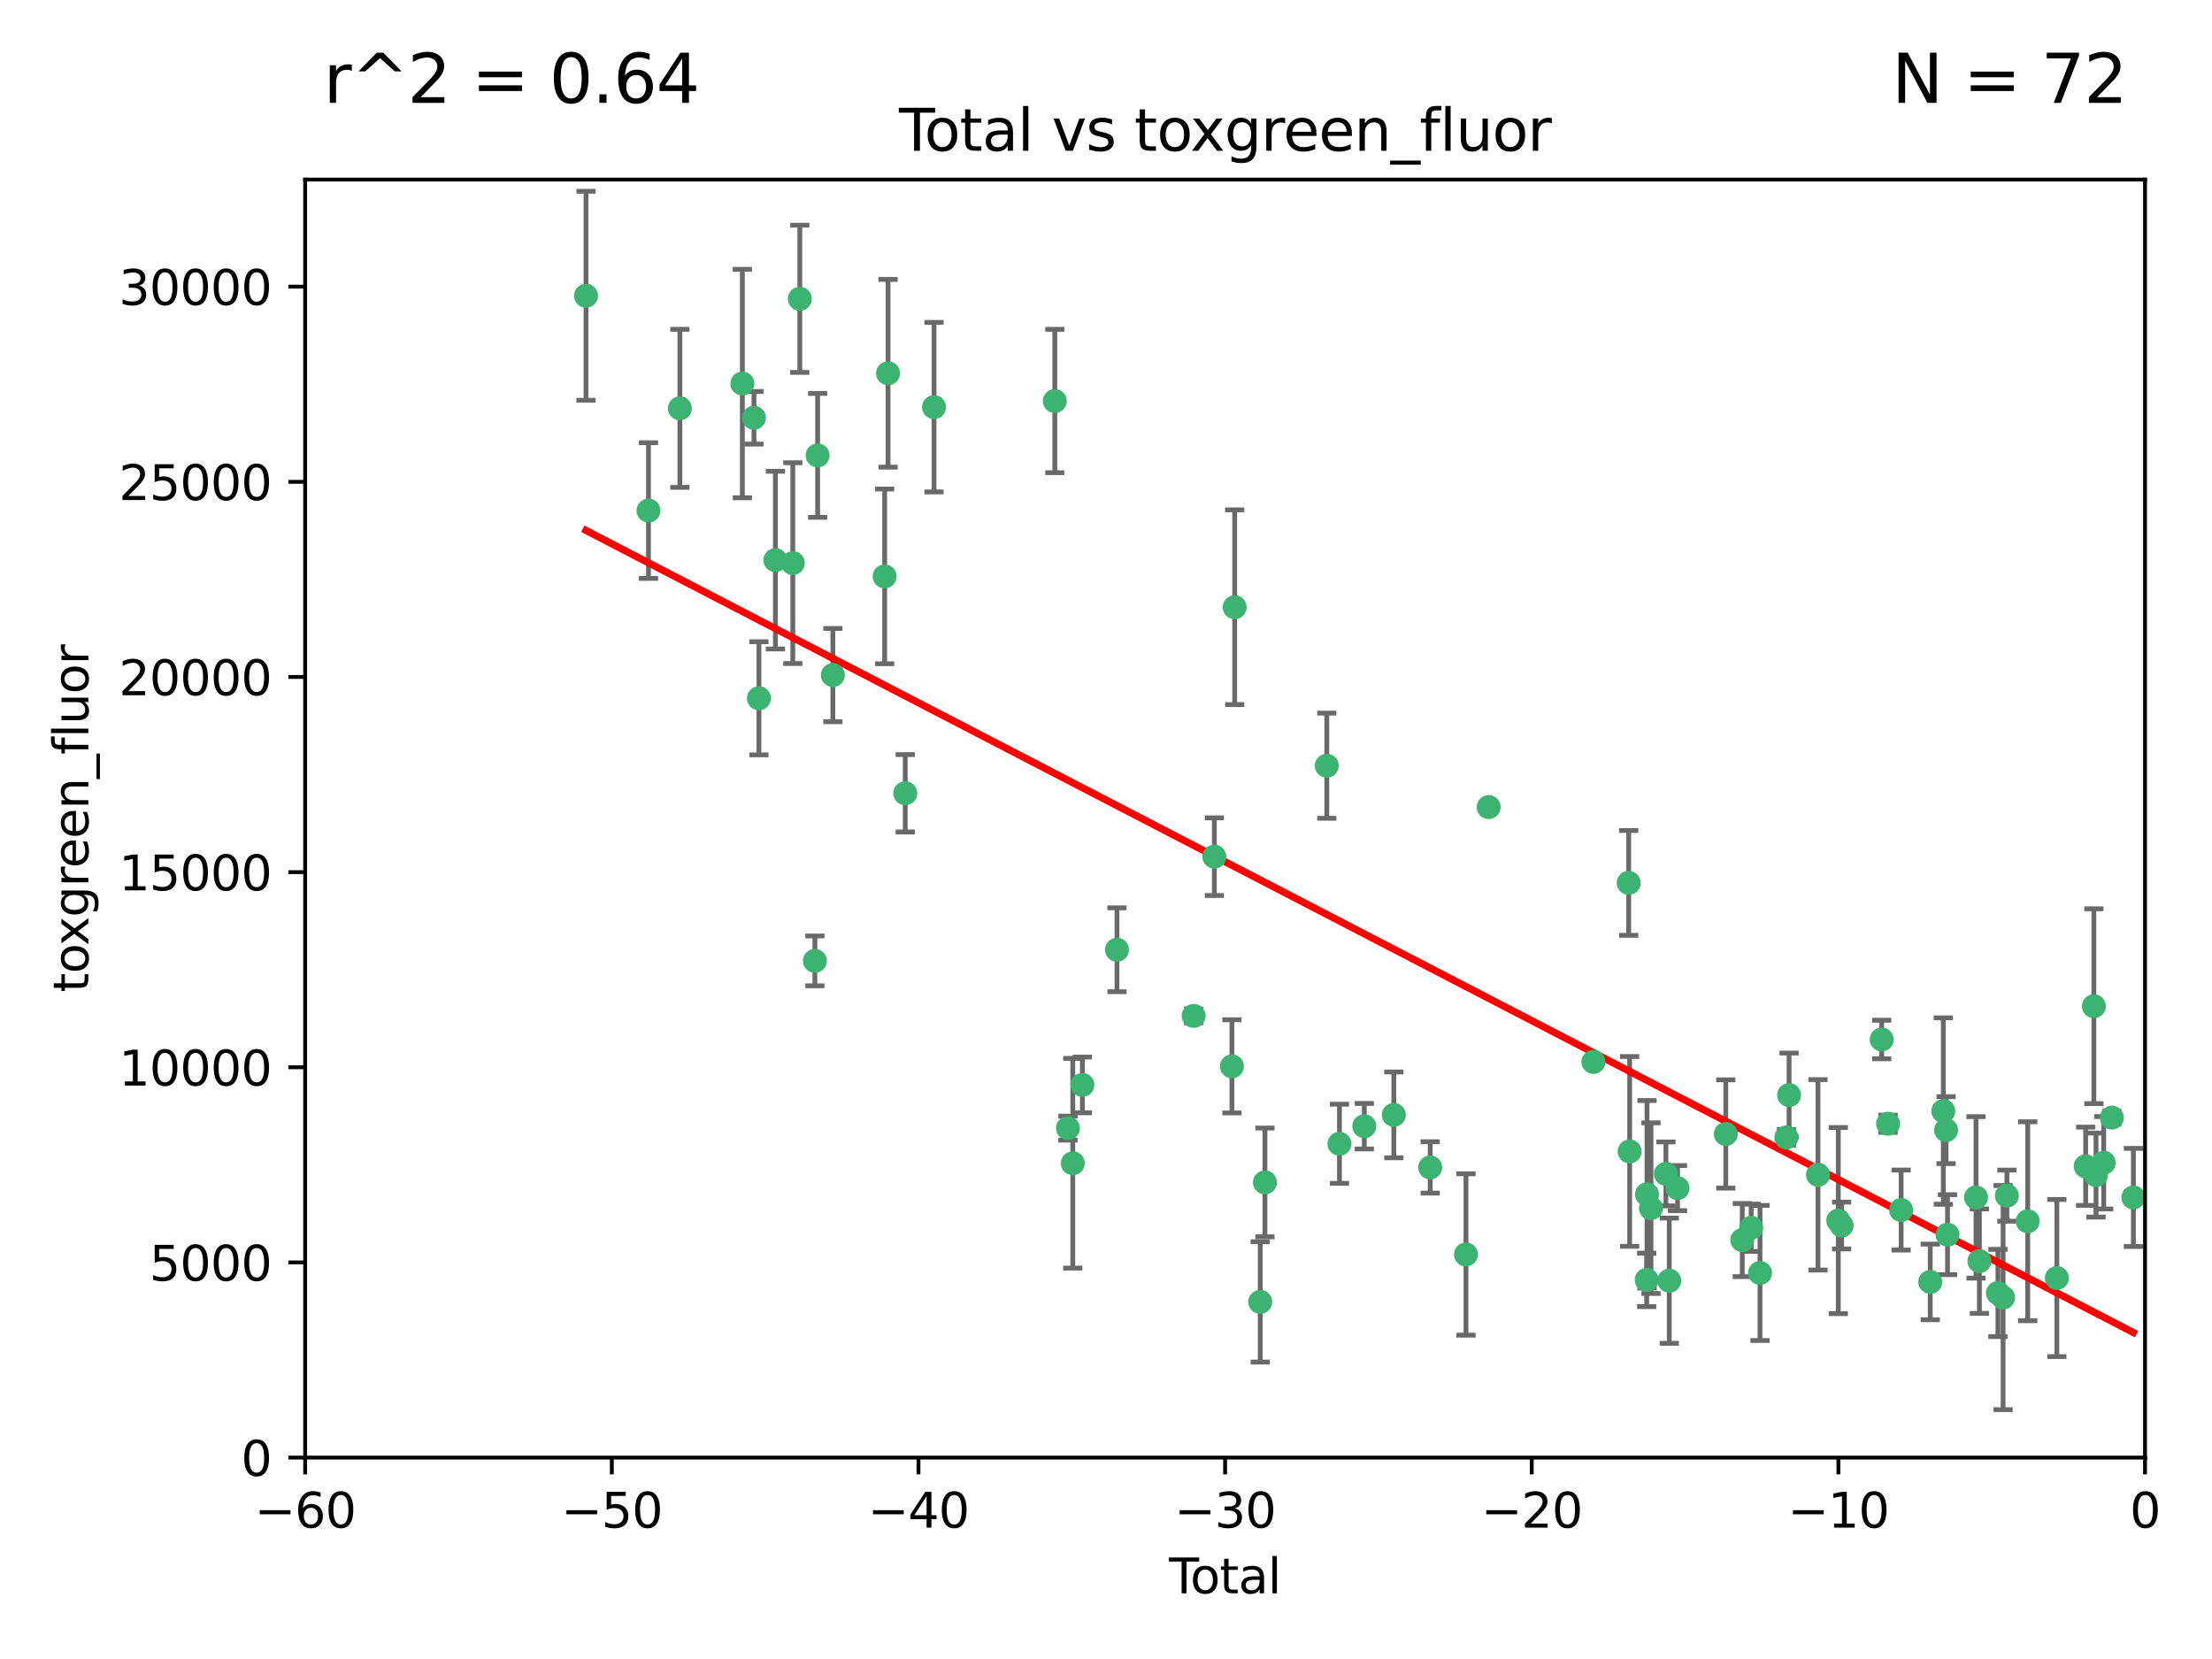 <?xml version="1.0" encoding="utf-8" standalone="no"?>
<!DOCTYPE svg PUBLIC "-//W3C//DTD SVG 1.1//EN"
  "http://www.w3.org/Graphics/SVG/1.1/DTD/svg11.dtd">
<svg xmlns:xlink="http://www.w3.org/1999/xlink" width="460.8pt" height="345.6pt" viewBox="0 0 460.8 345.6" xmlns="http://www.w3.org/2000/svg" version="1.1">
 <defs>
  <style type="text/css">*{stroke-linejoin: round; stroke-linecap: butt}</style>
 </defs>
 <g id="figure_1">
  <g id="patch_1">
   <path d="M 0 345.6 
L 460.8 345.6 
L 460.8 0 
L 0 0 
z
" style="fill: #ffffff"/>
  </g>
  <g id="axes_1">
   <g id="patch_2">
    <path d="M 63.571 303.64 
L 446.85 303.64 
L 446.85 37.411 
L 63.571 37.411 
z
" style="fill: #ffffff"/>
   </g>
   <g id="PathCollection_1">
    <defs>
     <path id="m5e71e92c8b" d="M 0 1.118 
C 0.297 1.118 0.581 1 0.791 0.791 
C 1 0.581 1.118 0.297 1.118 0 
C 1.118 -0.297 1 -0.581 0.791 -0.791 
C 0.581 -1 0.297 -1.118 0 -1.118 
C -0.297 -1.118 -0.581 -1 -0.791 -0.791 
C -1 -0.581 -1.118 -0.297 -1.118 0 
C -1.118 0.297 -1 0.581 -0.791 0.791 
C -0.581 1 -0.297 1.118 0 1.118 
z
" style="stroke: #3cb371"/>
    </defs>
    <g clip-path="url(#pe618c97a7b)">
     <use xlink:href="#m5e71e92c8b" x="122.075" y="61.614" style="fill: #3cb371; stroke: #3cb371"/>
     <use xlink:href="#m5e71e92c8b" x="135.093" y="106.358" style="fill: #3cb371; stroke: #3cb371"/>
     <use xlink:href="#m5e71e92c8b" x="141.633" y="85.062" style="fill: #3cb371; stroke: #3cb371"/>
     <use xlink:href="#m5e71e92c8b" x="154.646" y="79.9" style="fill: #3cb371; stroke: #3cb371"/>
     <use xlink:href="#m5e71e92c8b" x="157.063" y="87.031" style="fill: #3cb371; stroke: #3cb371"/>
     <use xlink:href="#m5e71e92c8b" x="158.1" y="145.468" style="fill: #3cb371; stroke: #3cb371"/>
     <use xlink:href="#m5e71e92c8b" x="161.532" y="116.682" style="fill: #3cb371; stroke: #3cb371"/>
     <use xlink:href="#m5e71e92c8b" x="165.156" y="117.306" style="fill: #3cb371; stroke: #3cb371"/>
     <use xlink:href="#m5e71e92c8b" x="166.614" y="62.244" style="fill: #3cb371; stroke: #3cb371"/>
     <use xlink:href="#m5e71e92c8b" x="169.757" y="200.168" style="fill: #3cb371; stroke: #3cb371"/>
     <use xlink:href="#m5e71e92c8b" x="170.325" y="94.872" style="fill: #3cb371; stroke: #3cb371"/>
     <use xlink:href="#m5e71e92c8b" x="173.5" y="140.634" style="fill: #3cb371; stroke: #3cb371"/>
     <use xlink:href="#m5e71e92c8b" x="184.294" y="120.071" style="fill: #3cb371; stroke: #3cb371"/>
     <use xlink:href="#m5e71e92c8b" x="185" y="77.763" style="fill: #3cb371; stroke: #3cb371"/>
     <use xlink:href="#m5e71e92c8b" x="188.583" y="165.251" style="fill: #3cb371; stroke: #3cb371"/>
     <use xlink:href="#m5e71e92c8b" x="194.574" y="84.817" style="fill: #3cb371; stroke: #3cb371"/>
     <use xlink:href="#m5e71e92c8b" x="219.736" y="83.54" style="fill: #3cb371; stroke: #3cb371"/>
     <use xlink:href="#m5e71e92c8b" x="222.475" y="235.012" style="fill: #3cb371; stroke: #3cb371"/>
     <use xlink:href="#m5e71e92c8b" x="223.48" y="242.324" style="fill: #3cb371; stroke: #3cb371"/>
     <use xlink:href="#m5e71e92c8b" x="225.479" y="226.007" style="fill: #3cb371; stroke: #3cb371"/>
     <use xlink:href="#m5e71e92c8b" x="232.69" y="197.854" style="fill: #3cb371; stroke: #3cb371"/>
     <use xlink:href="#m5e71e92c8b" x="248.655" y="211.632" style="fill: #3cb371; stroke: #3cb371"/>
     <use xlink:href="#m5e71e92c8b" x="252.974" y="178.461" style="fill: #3cb371; stroke: #3cb371"/>
     <use xlink:href="#m5e71e92c8b" x="256.629" y="222.137" style="fill: #3cb371; stroke: #3cb371"/>
     <use xlink:href="#m5e71e92c8b" x="257.207" y="126.494" style="fill: #3cb371; stroke: #3cb371"/>
     <use xlink:href="#m5e71e92c8b" x="262.527" y="271.21" style="fill: #3cb371; stroke: #3cb371"/>
     <use xlink:href="#m5e71e92c8b" x="263.509" y="246.318" style="fill: #3cb371; stroke: #3cb371"/>
     <use xlink:href="#m5e71e92c8b" x="276.393" y="159.514" style="fill: #3cb371; stroke: #3cb371"/>
     <use xlink:href="#m5e71e92c8b" x="279.035" y="238.271" style="fill: #3cb371; stroke: #3cb371"/>
     <use xlink:href="#m5e71e92c8b" x="284.209" y="234.61" style="fill: #3cb371; stroke: #3cb371"/>
     <use xlink:href="#m5e71e92c8b" x="290.359" y="232.256" style="fill: #3cb371; stroke: #3cb371"/>
     <use xlink:href="#m5e71e92c8b" x="297.94" y="243.195" style="fill: #3cb371; stroke: #3cb371"/>
     <use xlink:href="#m5e71e92c8b" x="305.391" y="261.328" style="fill: #3cb371; stroke: #3cb371"/>
     <use xlink:href="#m5e71e92c8b" x="310.117" y="168.134" style="fill: #3cb371; stroke: #3cb371"/>
     <use xlink:href="#m5e71e92c8b" x="331.936" y="221.217" style="fill: #3cb371; stroke: #3cb371"/>
     <use xlink:href="#m5e71e92c8b" x="339.29" y="183.926" style="fill: #3cb371; stroke: #3cb371"/>
     <use xlink:href="#m5e71e92c8b" x="339.487" y="239.862" style="fill: #3cb371; stroke: #3cb371"/>
     <use xlink:href="#m5e71e92c8b" x="343.038" y="266.625" style="fill: #3cb371; stroke: #3cb371"/>
     <use xlink:href="#m5e71e92c8b" x="343.102" y="248.797" style="fill: #3cb371; stroke: #3cb371"/>
     <use xlink:href="#m5e71e92c8b" x="343.931" y="251.686" style="fill: #3cb371; stroke: #3cb371"/>
     <use xlink:href="#m5e71e92c8b" x="347.037" y="244.545" style="fill: #3cb371; stroke: #3cb371"/>
     <use xlink:href="#m5e71e92c8b" x="347.742" y="266.793" style="fill: #3cb371; stroke: #3cb371"/>
     <use xlink:href="#m5e71e92c8b" x="349.456" y="247.505" style="fill: #3cb371; stroke: #3cb371"/>
     <use xlink:href="#m5e71e92c8b" x="359.516" y="236.229" style="fill: #3cb371; stroke: #3cb371"/>
     <use xlink:href="#m5e71e92c8b" x="362.948" y="258.329" style="fill: #3cb371; stroke: #3cb371"/>
     <use xlink:href="#m5e71e92c8b" x="364.803" y="255.773" style="fill: #3cb371; stroke: #3cb371"/>
     <use xlink:href="#m5e71e92c8b" x="366.641" y="265.178" style="fill: #3cb371; stroke: #3cb371"/>
     <use xlink:href="#m5e71e92c8b" x="372.144" y="236.943" style="fill: #3cb371; stroke: #3cb371"/>
     <use xlink:href="#m5e71e92c8b" x="372.7" y="228.123" style="fill: #3cb371; stroke: #3cb371"/>
     <use xlink:href="#m5e71e92c8b" x="378.726" y="244.739" style="fill: #3cb371; stroke: #3cb371"/>
     <use xlink:href="#m5e71e92c8b" x="382.948" y="254.269" style="fill: #3cb371; stroke: #3cb371"/>
     <use xlink:href="#m5e71e92c8b" x="383.643" y="255.298" style="fill: #3cb371; stroke: #3cb371"/>
     <use xlink:href="#m5e71e92c8b" x="391.995" y="216.55" style="fill: #3cb371; stroke: #3cb371"/>
     <use xlink:href="#m5e71e92c8b" x="393.325" y="234.099" style="fill: #3cb371; stroke: #3cb371"/>
     <use xlink:href="#m5e71e92c8b" x="396.044" y="252.073" style="fill: #3cb371; stroke: #3cb371"/>
     <use xlink:href="#m5e71e92c8b" x="402.103" y="267.05" style="fill: #3cb371; stroke: #3cb371"/>
     <use xlink:href="#m5e71e92c8b" x="404.828" y="231.454" style="fill: #3cb371; stroke: #3cb371"/>
     <use xlink:href="#m5e71e92c8b" x="405.4" y="235.431" style="fill: #3cb371; stroke: #3cb371"/>
     <use xlink:href="#m5e71e92c8b" x="405.704" y="257.206" style="fill: #3cb371; stroke: #3cb371"/>
     <use xlink:href="#m5e71e92c8b" x="411.637" y="249.438" style="fill: #3cb371; stroke: #3cb371"/>
     <use xlink:href="#m5e71e92c8b" x="412.347" y="262.719" style="fill: #3cb371; stroke: #3cb371"/>
     <use xlink:href="#m5e71e92c8b" x="416.205" y="269.353" style="fill: #3cb371; stroke: #3cb371"/>
     <use xlink:href="#m5e71e92c8b" x="417.282" y="270.307" style="fill: #3cb371; stroke: #3cb371"/>
     <use xlink:href="#m5e71e92c8b" x="418.073" y="249.072" style="fill: #3cb371; stroke: #3cb371"/>
     <use xlink:href="#m5e71e92c8b" x="422.412" y="254.408" style="fill: #3cb371; stroke: #3cb371"/>
     <use xlink:href="#m5e71e92c8b" x="428.481" y="266.237" style="fill: #3cb371; stroke: #3cb371"/>
     <use xlink:href="#m5e71e92c8b" x="434.484" y="242.954" style="fill: #3cb371; stroke: #3cb371"/>
     <use xlink:href="#m5e71e92c8b" x="436.193" y="209.613" style="fill: #3cb371; stroke: #3cb371"/>
     <use xlink:href="#m5e71e92c8b" x="436.637" y="244.789" style="fill: #3cb371; stroke: #3cb371"/>
     <use xlink:href="#m5e71e92c8b" x="438.245" y="242.227" style="fill: #3cb371; stroke: #3cb371"/>
     <use xlink:href="#m5e71e92c8b" x="439.928" y="232.825" style="fill: #3cb371; stroke: #3cb371"/>
     <use xlink:href="#m5e71e92c8b" x="444.423" y="249.444" style="fill: #3cb371; stroke: #3cb371"/>
    </g>
   </g>
   <g id="matplotlib.axis_1">
    <g id="xtick_1">
     <g id="line2d_1">
      <defs>
       <path id="m925b8c0ded" d="M 0 0 
L 0 3.5 
" style="stroke: #000000; stroke-width: 0.8"/>
      </defs>
      <g>
       <use xlink:href="#m925b8c0ded" x="63.571" y="303.64" style="stroke: #000000; stroke-width: 0.8"/>
      </g>
     </g>
     <g id="text_1">
      <!-- −60 -->
      <g transform="translate(53.019 318.238)scale(0.1 -0.1)">
       <defs>
        <path id="DejaVuSans-2212" d="M 678 2272 
L 4684 2272 
L 4684 1741 
L 678 1741 
L 678 2272 
z
" transform="scale(0.016)"/>
        <path id="DejaVuSans-36" d="M 2113 2584 
Q 1688 2584 1439 2293 
Q 1191 2003 1191 1497 
Q 1191 994 1439 701 
Q 1688 409 2113 409 
Q 2538 409 2786 701 
Q 3034 994 3034 1497 
Q 3034 2003 2786 2293 
Q 2538 2584 2113 2584 
z
M 3366 4563 
L 3366 3988 
Q 3128 4100 2886 4159 
Q 2644 4219 2406 4219 
Q 1781 4219 1451 3797 
Q 1122 3375 1075 2522 
Q 1259 2794 1537 2939 
Q 1816 3084 2150 3084 
Q 2853 3084 3261 2657 
Q 3669 2231 3669 1497 
Q 3669 778 3244 343 
Q 2819 -91 2113 -91 
Q 1303 -91 875 529 
Q 447 1150 447 2328 
Q 447 3434 972 4092 
Q 1497 4750 2381 4750 
Q 2619 4750 2861 4703 
Q 3103 4656 3366 4563 
z
" transform="scale(0.016)"/>
        <path id="DejaVuSans-30" d="M 2034 4250 
Q 1547 4250 1301 3770 
Q 1056 3291 1056 2328 
Q 1056 1369 1301 889 
Q 1547 409 2034 409 
Q 2525 409 2770 889 
Q 3016 1369 3016 2328 
Q 3016 3291 2770 3770 
Q 2525 4250 2034 4250 
z
M 2034 4750 
Q 2819 4750 3233 4129 
Q 3647 3509 3647 2328 
Q 3647 1150 3233 529 
Q 2819 -91 2034 -91 
Q 1250 -91 836 529 
Q 422 1150 422 2328 
Q 422 3509 836 4129 
Q 1250 4750 2034 4750 
z
" transform="scale(0.016)"/>
       </defs>
       <use xlink:href="#DejaVuSans-2212"/>
       <use xlink:href="#DejaVuSans-36" x="83.789"/>
       <use xlink:href="#DejaVuSans-30" x="147.412"/>
      </g>
     </g>
    </g>
    <g id="xtick_2">
     <g id="line2d_2">
      <g>
       <use xlink:href="#m925b8c0ded" x="127.451" y="303.64" style="stroke: #000000; stroke-width: 0.8"/>
      </g>
     </g>
     <g id="text_2">
      <!-- −50 -->
      <g transform="translate(116.899 318.238)scale(0.1 -0.1)">
       <defs>
        <path id="DejaVuSans-35" d="M 691 4666 
L 3169 4666 
L 3169 4134 
L 1269 4134 
L 1269 2991 
Q 1406 3038 1543 3061 
Q 1681 3084 1819 3084 
Q 2600 3084 3056 2656 
Q 3513 2228 3513 1497 
Q 3513 744 3044 326 
Q 2575 -91 1722 -91 
Q 1428 -91 1123 -41 
Q 819 9 494 109 
L 494 744 
Q 775 591 1075 516 
Q 1375 441 1709 441 
Q 2250 441 2565 725 
Q 2881 1009 2881 1497 
Q 2881 1984 2565 2268 
Q 2250 2553 1709 2553 
Q 1456 2553 1204 2497 
Q 953 2441 691 2322 
L 691 4666 
z
" transform="scale(0.016)"/>
       </defs>
       <use xlink:href="#DejaVuSans-2212"/>
       <use xlink:href="#DejaVuSans-35" x="83.789"/>
       <use xlink:href="#DejaVuSans-30" x="147.412"/>
      </g>
     </g>
    </g>
    <g id="xtick_3">
     <g id="line2d_3">
      <g>
       <use xlink:href="#m925b8c0ded" x="191.331" y="303.64" style="stroke: #000000; stroke-width: 0.8"/>
      </g>
     </g>
     <g id="text_3">
      <!-- −40 -->
      <g transform="translate(180.778 318.238)scale(0.1 -0.1)">
       <defs>
        <path id="DejaVuSans-34" d="M 2419 4116 
L 825 1625 
L 2419 1625 
L 2419 4116 
z
M 2253 4666 
L 3047 4666 
L 3047 1625 
L 3713 1625 
L 3713 1100 
L 3047 1100 
L 3047 0 
L 2419 0 
L 2419 1100 
L 313 1100 
L 313 1709 
L 2253 4666 
z
" transform="scale(0.016)"/>
       </defs>
       <use xlink:href="#DejaVuSans-2212"/>
       <use xlink:href="#DejaVuSans-34" x="83.789"/>
       <use xlink:href="#DejaVuSans-30" x="147.412"/>
      </g>
     </g>
    </g>
    <g id="xtick_4">
     <g id="line2d_4">
      <g>
       <use xlink:href="#m925b8c0ded" x="255.211" y="303.64" style="stroke: #000000; stroke-width: 0.8"/>
      </g>
     </g>
     <g id="text_4">
      <!-- −30 -->
      <g transform="translate(244.658 318.238)scale(0.1 -0.1)">
       <defs>
        <path id="DejaVuSans-33" d="M 2597 2516 
Q 3050 2419 3304 2112 
Q 3559 1806 3559 1356 
Q 3559 666 3084 287 
Q 2609 -91 1734 -91 
Q 1441 -91 1130 -33 
Q 819 25 488 141 
L 488 750 
Q 750 597 1062 519 
Q 1375 441 1716 441 
Q 2309 441 2620 675 
Q 2931 909 2931 1356 
Q 2931 1769 2642 2001 
Q 2353 2234 1838 2234 
L 1294 2234 
L 1294 2753 
L 1863 2753 
Q 2328 2753 2575 2939 
Q 2822 3125 2822 3475 
Q 2822 3834 2567 4026 
Q 2313 4219 1838 4219 
Q 1578 4219 1281 4162 
Q 984 4106 628 3988 
L 628 4550 
Q 988 4650 1302 4700 
Q 1616 4750 1894 4750 
Q 2613 4750 3031 4423 
Q 3450 4097 3450 3541 
Q 3450 3153 3228 2886 
Q 3006 2619 2597 2516 
z
" transform="scale(0.016)"/>
       </defs>
       <use xlink:href="#DejaVuSans-2212"/>
       <use xlink:href="#DejaVuSans-33" x="83.789"/>
       <use xlink:href="#DejaVuSans-30" x="147.412"/>
      </g>
     </g>
    </g>
    <g id="xtick_5">
     <g id="line2d_5">
      <g>
       <use xlink:href="#m925b8c0ded" x="319.09" y="303.64" style="stroke: #000000; stroke-width: 0.8"/>
      </g>
     </g>
     <g id="text_5">
      <!-- −20 -->
      <g transform="translate(308.538 318.238)scale(0.1 -0.1)">
       <defs>
        <path id="DejaVuSans-32" d="M 1228 531 
L 3431 531 
L 3431 0 
L 469 0 
L 469 531 
Q 828 903 1448 1529 
Q 2069 2156 2228 2338 
Q 2531 2678 2651 2914 
Q 2772 3150 2772 3378 
Q 2772 3750 2511 3984 
Q 2250 4219 1831 4219 
Q 1534 4219 1204 4116 
Q 875 4013 500 3803 
L 500 4441 
Q 881 4594 1212 4672 
Q 1544 4750 1819 4750 
Q 2544 4750 2975 4387 
Q 3406 4025 3406 3419 
Q 3406 3131 3298 2873 
Q 3191 2616 2906 2266 
Q 2828 2175 2409 1742 
Q 1991 1309 1228 531 
z
" transform="scale(0.016)"/>
       </defs>
       <use xlink:href="#DejaVuSans-2212"/>
       <use xlink:href="#DejaVuSans-32" x="83.789"/>
       <use xlink:href="#DejaVuSans-30" x="147.412"/>
      </g>
     </g>
    </g>
    <g id="xtick_6">
     <g id="line2d_6">
      <g>
       <use xlink:href="#m925b8c0ded" x="382.97" y="303.64" style="stroke: #000000; stroke-width: 0.8"/>
      </g>
     </g>
     <g id="text_6">
      <!-- −10 -->
      <g transform="translate(372.418 318.238)scale(0.1 -0.1)">
       <defs>
        <path id="DejaVuSans-31" d="M 794 531 
L 1825 531 
L 1825 4091 
L 703 3866 
L 703 4441 
L 1819 4666 
L 2450 4666 
L 2450 531 
L 3481 531 
L 3481 0 
L 794 0 
L 794 531 
z
" transform="scale(0.016)"/>
       </defs>
       <use xlink:href="#DejaVuSans-2212"/>
       <use xlink:href="#DejaVuSans-31" x="83.789"/>
       <use xlink:href="#DejaVuSans-30" x="147.412"/>
      </g>
     </g>
    </g>
    <g id="xtick_7">
     <g id="line2d_7">
      <g>
       <use xlink:href="#m925b8c0ded" x="446.85" y="303.64" style="stroke: #000000; stroke-width: 0.8"/>
      </g>
     </g>
     <g id="text_7">
      <!-- 0 -->
      <g transform="translate(443.669 318.238)scale(0.1 -0.1)">
       <use xlink:href="#DejaVuSans-30"/>
      </g>
     </g>
    </g>
    <g id="text_8">
     <!-- Total -->
     <g transform="translate(243.534 331.917)scale(0.1 -0.1)">
      <defs>
       <path id="DejaVuSans-54" d="M -19 4666 
L 3928 4666 
L 3928 4134 
L 2272 4134 
L 2272 0 
L 1638 0 
L 1638 4134 
L -19 4134 
L -19 4666 
z
" transform="scale(0.016)"/>
       <path id="DejaVuSans-6f" d="M 1959 3097 
Q 1497 3097 1228 2736 
Q 959 2375 959 1747 
Q 959 1119 1226 758 
Q 1494 397 1959 397 
Q 2419 397 2687 759 
Q 2956 1122 2956 1747 
Q 2956 2369 2687 2733 
Q 2419 3097 1959 3097 
z
M 1959 3584 
Q 2709 3584 3137 3096 
Q 3566 2609 3566 1747 
Q 3566 888 3137 398 
Q 2709 -91 1959 -91 
Q 1206 -91 779 398 
Q 353 888 353 1747 
Q 353 2609 779 3096 
Q 1206 3584 1959 3584 
z
" transform="scale(0.016)"/>
       <path id="DejaVuSans-74" d="M 1172 4494 
L 1172 3500 
L 2356 3500 
L 2356 3053 
L 1172 3053 
L 1172 1153 
Q 1172 725 1289 603 
Q 1406 481 1766 481 
L 2356 481 
L 2356 0 
L 1766 0 
Q 1100 0 847 248 
Q 594 497 594 1153 
L 594 3053 
L 172 3053 
L 172 3500 
L 594 3500 
L 594 4494 
L 1172 4494 
z
" transform="scale(0.016)"/>
       <path id="DejaVuSans-61" d="M 2194 1759 
Q 1497 1759 1228 1600 
Q 959 1441 959 1056 
Q 959 750 1161 570 
Q 1363 391 1709 391 
Q 2188 391 2477 730 
Q 2766 1069 2766 1631 
L 2766 1759 
L 2194 1759 
z
M 3341 1997 
L 3341 0 
L 2766 0 
L 2766 531 
Q 2569 213 2275 61 
Q 1981 -91 1556 -91 
Q 1019 -91 701 211 
Q 384 513 384 1019 
Q 384 1609 779 1909 
Q 1175 2209 1959 2209 
L 2766 2209 
L 2766 2266 
Q 2766 2663 2505 2880 
Q 2244 3097 1772 3097 
Q 1472 3097 1187 3025 
Q 903 2953 641 2809 
L 641 3341 
Q 956 3463 1253 3523 
Q 1550 3584 1831 3584 
Q 2591 3584 2966 3190 
Q 3341 2797 3341 1997 
z
" transform="scale(0.016)"/>
       <path id="DejaVuSans-6c" d="M 603 4863 
L 1178 4863 
L 1178 0 
L 603 0 
L 603 4863 
z
" transform="scale(0.016)"/>
      </defs>
      <use xlink:href="#DejaVuSans-54"/>
      <use xlink:href="#DejaVuSans-6f" x="44.084"/>
      <use xlink:href="#DejaVuSans-74" x="105.266"/>
      <use xlink:href="#DejaVuSans-61" x="144.475"/>
      <use xlink:href="#DejaVuSans-6c" x="205.754"/>
     </g>
    </g>
   </g>
   <g id="matplotlib.axis_2">
    <g id="ytick_1">
     <g id="line2d_8">
      <defs>
       <path id="me79a066271" d="M 0 0 
L -3.5 0 
" style="stroke: #000000; stroke-width: 0.8"/>
      </defs>
      <g>
       <use xlink:href="#me79a066271" x="63.571" y="303.64" style="stroke: #000000; stroke-width: 0.8"/>
      </g>
     </g>
     <g id="text_9">
      <!-- 0 -->
      <g transform="translate(50.209 307.439)scale(0.1 -0.1)">
       <use xlink:href="#DejaVuSans-30"/>
      </g>
     </g>
    </g>
    <g id="ytick_2">
     <g id="line2d_9">
      <g>
       <use xlink:href="#me79a066271" x="63.571" y="262.986" style="stroke: #000000; stroke-width: 0.8"/>
      </g>
     </g>
     <g id="text_10">
      <!-- 5000 -->
      <g transform="translate(31.121 266.786)scale(0.1 -0.1)">
       <use xlink:href="#DejaVuSans-35"/>
       <use xlink:href="#DejaVuSans-30" x="63.623"/>
       <use xlink:href="#DejaVuSans-30" x="127.246"/>
       <use xlink:href="#DejaVuSans-30" x="190.869"/>
      </g>
     </g>
    </g>
    <g id="ytick_3">
     <g id="line2d_10">
      <g>
       <use xlink:href="#me79a066271" x="63.571" y="222.333" style="stroke: #000000; stroke-width: 0.8"/>
      </g>
     </g>
     <g id="text_11">
      <!-- 10000 -->
      <g transform="translate(24.759 226.132)scale(0.1 -0.1)">
       <use xlink:href="#DejaVuSans-31"/>
       <use xlink:href="#DejaVuSans-30" x="63.623"/>
       <use xlink:href="#DejaVuSans-30" x="127.246"/>
       <use xlink:href="#DejaVuSans-30" x="190.869"/>
       <use xlink:href="#DejaVuSans-30" x="254.492"/>
      </g>
     </g>
    </g>
    <g id="ytick_4">
     <g id="line2d_11">
      <g>
       <use xlink:href="#me79a066271" x="63.571" y="181.679" style="stroke: #000000; stroke-width: 0.8"/>
      </g>
     </g>
     <g id="text_12">
      <!-- 15000 -->
      <g transform="translate(24.759 185.478)scale(0.1 -0.1)">
       <use xlink:href="#DejaVuSans-31"/>
       <use xlink:href="#DejaVuSans-35" x="63.623"/>
       <use xlink:href="#DejaVuSans-30" x="127.246"/>
       <use xlink:href="#DejaVuSans-30" x="190.869"/>
       <use xlink:href="#DejaVuSans-30" x="254.492"/>
      </g>
     </g>
    </g>
    <g id="ytick_5">
     <g id="line2d_12">
      <g>
       <use xlink:href="#me79a066271" x="63.571" y="141.026" style="stroke: #000000; stroke-width: 0.8"/>
      </g>
     </g>
     <g id="text_13">
      <!-- 20000 -->
      <g transform="translate(24.759 144.825)scale(0.1 -0.1)">
       <use xlink:href="#DejaVuSans-32"/>
       <use xlink:href="#DejaVuSans-30" x="63.623"/>
       <use xlink:href="#DejaVuSans-30" x="127.246"/>
       <use xlink:href="#DejaVuSans-30" x="190.869"/>
       <use xlink:href="#DejaVuSans-30" x="254.492"/>
      </g>
     </g>
    </g>
    <g id="ytick_6">
     <g id="line2d_13">
      <g>
       <use xlink:href="#me79a066271" x="63.571" y="100.372" style="stroke: #000000; stroke-width: 0.8"/>
      </g>
     </g>
     <g id="text_14">
      <!-- 25000 -->
      <g transform="translate(24.759 104.171)scale(0.1 -0.1)">
       <use xlink:href="#DejaVuSans-32"/>
       <use xlink:href="#DejaVuSans-35" x="63.623"/>
       <use xlink:href="#DejaVuSans-30" x="127.246"/>
       <use xlink:href="#DejaVuSans-30" x="190.869"/>
       <use xlink:href="#DejaVuSans-30" x="254.492"/>
      </g>
     </g>
    </g>
    <g id="ytick_7">
     <g id="line2d_14">
      <g>
       <use xlink:href="#me79a066271" x="63.571" y="59.718" style="stroke: #000000; stroke-width: 0.8"/>
      </g>
     </g>
     <g id="text_15">
      <!-- 30000 -->
      <g transform="translate(24.759 63.518)scale(0.1 -0.1)">
       <use xlink:href="#DejaVuSans-33"/>
       <use xlink:href="#DejaVuSans-30" x="63.623"/>
       <use xlink:href="#DejaVuSans-30" x="127.246"/>
       <use xlink:href="#DejaVuSans-30" x="190.869"/>
       <use xlink:href="#DejaVuSans-30" x="254.492"/>
      </g>
     </g>
    </g>
    <g id="text_16">
     <!-- toxgreen_fluor -->
     <g transform="translate(18.401 206.72)rotate(-90)scale(0.1 -0.1)">
      <defs>
       <path id="DejaVuSans-78" d="M 3513 3500 
L 2247 1797 
L 3578 0 
L 2900 0 
L 1881 1375 
L 863 0 
L 184 0 
L 1544 1831 
L 300 3500 
L 978 3500 
L 1906 2253 
L 2834 3500 
L 3513 3500 
z
" transform="scale(0.016)"/>
       <path id="DejaVuSans-67" d="M 2906 1791 
Q 2906 2416 2648 2759 
Q 2391 3103 1925 3103 
Q 1463 3103 1205 2759 
Q 947 2416 947 1791 
Q 947 1169 1205 825 
Q 1463 481 1925 481 
Q 2391 481 2648 825 
Q 2906 1169 2906 1791 
z
M 3481 434 
Q 3481 -459 3084 -895 
Q 2688 -1331 1869 -1331 
Q 1566 -1331 1297 -1286 
Q 1028 -1241 775 -1147 
L 775 -588 
Q 1028 -725 1275 -790 
Q 1522 -856 1778 -856 
Q 2344 -856 2625 -561 
Q 2906 -266 2906 331 
L 2906 616 
Q 2728 306 2450 153 
Q 2172 0 1784 0 
Q 1141 0 747 490 
Q 353 981 353 1791 
Q 353 2603 747 3093 
Q 1141 3584 1784 3584 
Q 2172 3584 2450 3431 
Q 2728 3278 2906 2969 
L 2906 3500 
L 3481 3500 
L 3481 434 
z
" transform="scale(0.016)"/>
       <path id="DejaVuSans-72" d="M 2631 2963 
Q 2534 3019 2420 3045 
Q 2306 3072 2169 3072 
Q 1681 3072 1420 2755 
Q 1159 2438 1159 1844 
L 1159 0 
L 581 0 
L 581 3500 
L 1159 3500 
L 1159 2956 
Q 1341 3275 1631 3429 
Q 1922 3584 2338 3584 
Q 2397 3584 2469 3576 
Q 2541 3569 2628 3553 
L 2631 2963 
z
" transform="scale(0.016)"/>
       <path id="DejaVuSans-65" d="M 3597 1894 
L 3597 1613 
L 953 1613 
Q 991 1019 1311 708 
Q 1631 397 2203 397 
Q 2534 397 2845 478 
Q 3156 559 3463 722 
L 3463 178 
Q 3153 47 2828 -22 
Q 2503 -91 2169 -91 
Q 1331 -91 842 396 
Q 353 884 353 1716 
Q 353 2575 817 3079 
Q 1281 3584 2069 3584 
Q 2775 3584 3186 3129 
Q 3597 2675 3597 1894 
z
M 3022 2063 
Q 3016 2534 2758 2815 
Q 2500 3097 2075 3097 
Q 1594 3097 1305 2825 
Q 1016 2553 972 2059 
L 3022 2063 
z
" transform="scale(0.016)"/>
       <path id="DejaVuSans-6e" d="M 3513 2113 
L 3513 0 
L 2938 0 
L 2938 2094 
Q 2938 2591 2744 2837 
Q 2550 3084 2163 3084 
Q 1697 3084 1428 2787 
Q 1159 2491 1159 1978 
L 1159 0 
L 581 0 
L 581 3500 
L 1159 3500 
L 1159 2956 
Q 1366 3272 1645 3428 
Q 1925 3584 2291 3584 
Q 2894 3584 3203 3211 
Q 3513 2838 3513 2113 
z
" transform="scale(0.016)"/>
       <path id="DejaVuSans-5f" d="M 3263 -1063 
L 3263 -1509 
L -63 -1509 
L -63 -1063 
L 3263 -1063 
z
" transform="scale(0.016)"/>
       <path id="DejaVuSans-66" d="M 2375 4863 
L 2375 4384 
L 1825 4384 
Q 1516 4384 1395 4259 
Q 1275 4134 1275 3809 
L 1275 3500 
L 2222 3500 
L 2222 3053 
L 1275 3053 
L 1275 0 
L 697 0 
L 697 3053 
L 147 3053 
L 147 3500 
L 697 3500 
L 697 3744 
Q 697 4328 969 4595 
Q 1241 4863 1831 4863 
L 2375 4863 
z
" transform="scale(0.016)"/>
       <path id="DejaVuSans-75" d="M 544 1381 
L 544 3500 
L 1119 3500 
L 1119 1403 
Q 1119 906 1312 657 
Q 1506 409 1894 409 
Q 2359 409 2629 706 
Q 2900 1003 2900 1516 
L 2900 3500 
L 3475 3500 
L 3475 0 
L 2900 0 
L 2900 538 
Q 2691 219 2414 64 
Q 2138 -91 1772 -91 
Q 1169 -91 856 284 
Q 544 659 544 1381 
z
M 1991 3584 
L 1991 3584 
z
" transform="scale(0.016)"/>
      </defs>
      <use xlink:href="#DejaVuSans-74"/>
      <use xlink:href="#DejaVuSans-6f" x="39.209"/>
      <use xlink:href="#DejaVuSans-78" x="97.266"/>
      <use xlink:href="#DejaVuSans-67" x="156.445"/>
      <use xlink:href="#DejaVuSans-72" x="219.922"/>
      <use xlink:href="#DejaVuSans-65" x="258.785"/>
      <use xlink:href="#DejaVuSans-65" x="320.309"/>
      <use xlink:href="#DejaVuSans-6e" x="381.832"/>
      <use xlink:href="#DejaVuSans-5f" x="445.211"/>
      <use xlink:href="#DejaVuSans-66" x="495.211"/>
      <use xlink:href="#DejaVuSans-6c" x="530.416"/>
      <use xlink:href="#DejaVuSans-75" x="558.199"/>
      <use xlink:href="#DejaVuSans-6f" x="621.578"/>
      <use xlink:href="#DejaVuSans-72" x="682.76"/>
     </g>
    </g>
   </g>
   <g id="LineCollection_1">
    <path d="M 122.075 83.38 
L 122.075 39.848 
" clip-path="url(#pe618c97a7b)" style="fill: none; stroke: #696969"/>
    <path d="M 135.093 120.489 
L 135.093 92.227 
" clip-path="url(#pe618c97a7b)" style="fill: none; stroke: #696969"/>
    <path d="M 141.633 101.528 
L 141.633 68.595 
" clip-path="url(#pe618c97a7b)" style="fill: none; stroke: #696969"/>
    <path d="M 154.646 103.698 
L 154.646 56.102 
" clip-path="url(#pe618c97a7b)" style="fill: none; stroke: #696969"/>
    <path d="M 157.063 92.506 
L 157.063 81.557 
" clip-path="url(#pe618c97a7b)" style="fill: none; stroke: #696969"/>
    <path d="M 158.1 157.254 
L 158.1 133.683 
" clip-path="url(#pe618c97a7b)" style="fill: none; stroke: #696969"/>
    <path d="M 161.532 135.19 
L 161.532 98.175 
" clip-path="url(#pe618c97a7b)" style="fill: none; stroke: #696969"/>
    <path d="M 165.156 138.218 
L 165.156 96.393 
" clip-path="url(#pe618c97a7b)" style="fill: none; stroke: #696969"/>
    <path d="M 166.614 77.579 
L 166.614 46.91 
" clip-path="url(#pe618c97a7b)" style="fill: none; stroke: #696969"/>
    <path d="M 169.757 205.359 
L 169.757 194.977 
" clip-path="url(#pe618c97a7b)" style="fill: none; stroke: #696969"/>
    <path d="M 170.325 107.775 
L 170.325 81.969 
" clip-path="url(#pe618c97a7b)" style="fill: none; stroke: #696969"/>
    <path d="M 173.5 150.349 
L 173.5 130.92 
" clip-path="url(#pe618c97a7b)" style="fill: none; stroke: #696969"/>
    <path d="M 184.294 138.271 
L 184.294 101.87 
" clip-path="url(#pe618c97a7b)" style="fill: none; stroke: #696969"/>
    <path d="M 185 97.317 
L 185 58.209 
" clip-path="url(#pe618c97a7b)" style="fill: none; stroke: #696969"/>
    <path d="M 188.583 173.31 
L 188.583 157.193 
" clip-path="url(#pe618c97a7b)" style="fill: none; stroke: #696969"/>
    <path d="M 194.574 102.476 
L 194.574 67.157 
" clip-path="url(#pe618c97a7b)" style="fill: none; stroke: #696969"/>
    <path d="M 219.736 98.468 
L 219.736 68.613 
" clip-path="url(#pe618c97a7b)" style="fill: none; stroke: #696969"/>
    <path d="M 222.475 237.516 
L 222.475 232.507 
" clip-path="url(#pe618c97a7b)" style="fill: none; stroke: #696969"/>
    <path d="M 223.48 264.166 
L 223.48 220.481 
" clip-path="url(#pe618c97a7b)" style="fill: none; stroke: #696969"/>
    <path d="M 225.479 231.811 
L 225.479 220.203 
" clip-path="url(#pe618c97a7b)" style="fill: none; stroke: #696969"/>
    <path d="M 232.69 206.59 
L 232.69 189.118 
" clip-path="url(#pe618c97a7b)" style="fill: none; stroke: #696969"/>
    <path d="M 248.655 213.084 
L 248.655 210.18 
" clip-path="url(#pe618c97a7b)" style="fill: none; stroke: #696969"/>
    <path d="M 252.974 186.549 
L 252.974 170.372 
" clip-path="url(#pe618c97a7b)" style="fill: none; stroke: #696969"/>
    <path d="M 256.629 231.84 
L 256.629 212.434 
" clip-path="url(#pe618c97a7b)" style="fill: none; stroke: #696969"/>
    <path d="M 257.207 146.774 
L 257.207 106.214 
" clip-path="url(#pe618c97a7b)" style="fill: none; stroke: #696969"/>
    <path d="M 262.527 283.742 
L 262.527 258.678 
" clip-path="url(#pe618c97a7b)" style="fill: none; stroke: #696969"/>
    <path d="M 263.509 257.644 
L 263.509 234.991 
" clip-path="url(#pe618c97a7b)" style="fill: none; stroke: #696969"/>
    <path d="M 276.393 170.467 
L 276.393 148.56 
" clip-path="url(#pe618c97a7b)" style="fill: none; stroke: #696969"/>
    <path d="M 279.035 246.513 
L 279.035 230.028 
" clip-path="url(#pe618c97a7b)" style="fill: none; stroke: #696969"/>
    <path d="M 284.209 239.354 
L 284.209 229.865 
" clip-path="url(#pe618c97a7b)" style="fill: none; stroke: #696969"/>
    <path d="M 290.359 241.194 
L 290.359 223.317 
" clip-path="url(#pe618c97a7b)" style="fill: none; stroke: #696969"/>
    <path d="M 297.94 248.545 
L 297.94 237.845 
" clip-path="url(#pe618c97a7b)" style="fill: none; stroke: #696969"/>
    <path d="M 305.391 278.138 
L 305.391 244.518 
" clip-path="url(#pe618c97a7b)" style="fill: none; stroke: #696969"/>
    <path d="M 310.117 168.892 
L 310.117 167.376 
" clip-path="url(#pe618c97a7b)" style="fill: none; stroke: #696969"/>
    <path d="M 331.936 222.051 
L 331.936 220.383 
" clip-path="url(#pe618c97a7b)" style="fill: none; stroke: #696969"/>
    <path d="M 339.29 194.845 
L 339.29 173.007 
" clip-path="url(#pe618c97a7b)" style="fill: none; stroke: #696969"/>
    <path d="M 339.487 259.624 
L 339.487 220.1 
" clip-path="url(#pe618c97a7b)" style="fill: none; stroke: #696969"/>
    <path d="M 343.038 272.192 
L 343.038 261.058 
" clip-path="url(#pe618c97a7b)" style="fill: none; stroke: #696969"/>
    <path d="M 343.102 268.328 
L 343.102 229.266 
" clip-path="url(#pe618c97a7b)" style="fill: none; stroke: #696969"/>
    <path d="M 343.931 269.46 
L 343.931 233.912 
" clip-path="url(#pe618c97a7b)" style="fill: none; stroke: #696969"/>
    <path d="M 347.037 251.202 
L 347.037 237.887 
" clip-path="url(#pe618c97a7b)" style="fill: none; stroke: #696969"/>
    <path d="M 347.742 279.835 
L 347.742 253.752 
" clip-path="url(#pe618c97a7b)" style="fill: none; stroke: #696969"/>
    <path d="M 349.456 252.2 
L 349.456 242.809 
" clip-path="url(#pe618c97a7b)" style="fill: none; stroke: #696969"/>
    <path d="M 359.516 247.506 
L 359.516 224.952 
" clip-path="url(#pe618c97a7b)" style="fill: none; stroke: #696969"/>
    <path d="M 362.948 265.947 
L 362.948 250.711 
" clip-path="url(#pe618c97a7b)" style="fill: none; stroke: #696969"/>
    <path d="M 364.803 260.699 
L 364.803 250.847 
" clip-path="url(#pe618c97a7b)" style="fill: none; stroke: #696969"/>
    <path d="M 366.641 279.248 
L 366.641 251.108 
" clip-path="url(#pe618c97a7b)" style="fill: none; stroke: #696969"/>
    <path d="M 372.144 238.573 
L 372.144 235.313 
" clip-path="url(#pe618c97a7b)" style="fill: none; stroke: #696969"/>
    <path d="M 372.7 236.876 
L 372.7 219.369 
" clip-path="url(#pe618c97a7b)" style="fill: none; stroke: #696969"/>
    <path d="M 378.726 264.575 
L 378.726 224.902 
" clip-path="url(#pe618c97a7b)" style="fill: none; stroke: #696969"/>
    <path d="M 382.948 273.656 
L 382.948 234.881 
" clip-path="url(#pe618c97a7b)" style="fill: none; stroke: #696969"/>
    <path d="M 383.643 260.179 
L 383.643 250.417 
" clip-path="url(#pe618c97a7b)" style="fill: none; stroke: #696969"/>
    <path d="M 391.995 220.567 
L 391.995 212.534 
" clip-path="url(#pe618c97a7b)" style="fill: none; stroke: #696969"/>
    <path d="M 393.325 235.898 
L 393.325 232.3 
" clip-path="url(#pe618c97a7b)" style="fill: none; stroke: #696969"/>
    <path d="M 396.044 260.406 
L 396.044 243.74 
" clip-path="url(#pe618c97a7b)" style="fill: none; stroke: #696969"/>
    <path d="M 402.103 274.924 
L 402.103 259.176 
" clip-path="url(#pe618c97a7b)" style="fill: none; stroke: #696969"/>
    <path d="M 404.828 250.871 
L 404.828 212.037 
" clip-path="url(#pe618c97a7b)" style="fill: none; stroke: #696969"/>
    <path d="M 405.4 242.403 
L 405.4 228.458 
" clip-path="url(#pe618c97a7b)" style="fill: none; stroke: #696969"/>
    <path d="M 405.704 265.54 
L 405.704 248.873 
" clip-path="url(#pe618c97a7b)" style="fill: none; stroke: #696969"/>
    <path d="M 411.637 266.257 
L 411.637 232.619 
" clip-path="url(#pe618c97a7b)" style="fill: none; stroke: #696969"/>
    <path d="M 412.347 273.599 
L 412.347 251.839 
" clip-path="url(#pe618c97a7b)" style="fill: none; stroke: #696969"/>
    <path d="M 416.205 278.442 
L 416.205 260.264 
" clip-path="url(#pe618c97a7b)" style="fill: none; stroke: #696969"/>
    <path d="M 417.282 293.652 
L 417.282 246.963 
" clip-path="url(#pe618c97a7b)" style="fill: none; stroke: #696969"/>
    <path d="M 418.073 254.396 
L 418.073 243.748 
" clip-path="url(#pe618c97a7b)" style="fill: none; stroke: #696969"/>
    <path d="M 422.412 275.128 
L 422.412 233.688 
" clip-path="url(#pe618c97a7b)" style="fill: none; stroke: #696969"/>
    <path d="M 428.481 282.602 
L 428.481 249.872 
" clip-path="url(#pe618c97a7b)" style="fill: none; stroke: #696969"/>
    <path d="M 434.484 251.109 
L 434.484 234.798 
" clip-path="url(#pe618c97a7b)" style="fill: none; stroke: #696969"/>
    <path d="M 436.193 229.904 
L 436.193 189.322 
" clip-path="url(#pe618c97a7b)" style="fill: none; stroke: #696969"/>
    <path d="M 436.637 253.537 
L 436.637 236.041 
" clip-path="url(#pe618c97a7b)" style="fill: none; stroke: #696969"/>
    <path d="M 438.245 251.85 
L 438.245 232.604 
" clip-path="url(#pe618c97a7b)" style="fill: none; stroke: #696969"/>
    <path d="M 439.928 234.174 
L 439.928 231.476 
" clip-path="url(#pe618c97a7b)" style="fill: none; stroke: #696969"/>
    <path d="M 444.423 259.662 
L 444.423 239.226 
" clip-path="url(#pe618c97a7b)" style="fill: none; stroke: #696969"/>
   </g>
   <g id="line2d_15">
    <defs>
     <path id="md3510a1b86" d="M 2 0 
L -2 -0 
" style="stroke: #696969"/>
    </defs>
    <g clip-path="url(#pe618c97a7b)">
     <use xlink:href="#md3510a1b86" x="122.075" y="83.38" style="fill: #696969; stroke: #696969"/>
     <use xlink:href="#md3510a1b86" x="135.093" y="120.489" style="fill: #696969; stroke: #696969"/>
     <use xlink:href="#md3510a1b86" x="141.633" y="101.528" style="fill: #696969; stroke: #696969"/>
     <use xlink:href="#md3510a1b86" x="154.646" y="103.698" style="fill: #696969; stroke: #696969"/>
     <use xlink:href="#md3510a1b86" x="157.063" y="92.506" style="fill: #696969; stroke: #696969"/>
     <use xlink:href="#md3510a1b86" x="158.1" y="157.254" style="fill: #696969; stroke: #696969"/>
     <use xlink:href="#md3510a1b86" x="161.532" y="135.19" style="fill: #696969; stroke: #696969"/>
     <use xlink:href="#md3510a1b86" x="165.156" y="138.218" style="fill: #696969; stroke: #696969"/>
     <use xlink:href="#md3510a1b86" x="166.614" y="77.579" style="fill: #696969; stroke: #696969"/>
     <use xlink:href="#md3510a1b86" x="169.757" y="205.359" style="fill: #696969; stroke: #696969"/>
     <use xlink:href="#md3510a1b86" x="170.325" y="107.775" style="fill: #696969; stroke: #696969"/>
     <use xlink:href="#md3510a1b86" x="173.5" y="150.349" style="fill: #696969; stroke: #696969"/>
     <use xlink:href="#md3510a1b86" x="184.294" y="138.271" style="fill: #696969; stroke: #696969"/>
     <use xlink:href="#md3510a1b86" x="185" y="97.317" style="fill: #696969; stroke: #696969"/>
     <use xlink:href="#md3510a1b86" x="188.583" y="173.31" style="fill: #696969; stroke: #696969"/>
     <use xlink:href="#md3510a1b86" x="194.574" y="102.476" style="fill: #696969; stroke: #696969"/>
     <use xlink:href="#md3510a1b86" x="219.736" y="98.468" style="fill: #696969; stroke: #696969"/>
     <use xlink:href="#md3510a1b86" x="222.475" y="237.516" style="fill: #696969; stroke: #696969"/>
     <use xlink:href="#md3510a1b86" x="223.48" y="264.166" style="fill: #696969; stroke: #696969"/>
     <use xlink:href="#md3510a1b86" x="225.479" y="231.811" style="fill: #696969; stroke: #696969"/>
     <use xlink:href="#md3510a1b86" x="232.69" y="206.59" style="fill: #696969; stroke: #696969"/>
     <use xlink:href="#md3510a1b86" x="248.655" y="213.084" style="fill: #696969; stroke: #696969"/>
     <use xlink:href="#md3510a1b86" x="252.974" y="186.549" style="fill: #696969; stroke: #696969"/>
     <use xlink:href="#md3510a1b86" x="256.629" y="231.84" style="fill: #696969; stroke: #696969"/>
     <use xlink:href="#md3510a1b86" x="257.207" y="146.774" style="fill: #696969; stroke: #696969"/>
     <use xlink:href="#md3510a1b86" x="262.527" y="283.742" style="fill: #696969; stroke: #696969"/>
     <use xlink:href="#md3510a1b86" x="263.509" y="257.644" style="fill: #696969; stroke: #696969"/>
     <use xlink:href="#md3510a1b86" x="276.393" y="170.467" style="fill: #696969; stroke: #696969"/>
     <use xlink:href="#md3510a1b86" x="279.035" y="246.513" style="fill: #696969; stroke: #696969"/>
     <use xlink:href="#md3510a1b86" x="284.209" y="239.354" style="fill: #696969; stroke: #696969"/>
     <use xlink:href="#md3510a1b86" x="290.359" y="241.194" style="fill: #696969; stroke: #696969"/>
     <use xlink:href="#md3510a1b86" x="297.94" y="248.545" style="fill: #696969; stroke: #696969"/>
     <use xlink:href="#md3510a1b86" x="305.391" y="278.138" style="fill: #696969; stroke: #696969"/>
     <use xlink:href="#md3510a1b86" x="310.117" y="168.892" style="fill: #696969; stroke: #696969"/>
     <use xlink:href="#md3510a1b86" x="331.936" y="222.051" style="fill: #696969; stroke: #696969"/>
     <use xlink:href="#md3510a1b86" x="339.29" y="194.845" style="fill: #696969; stroke: #696969"/>
     <use xlink:href="#md3510a1b86" x="339.487" y="259.624" style="fill: #696969; stroke: #696969"/>
     <use xlink:href="#md3510a1b86" x="343.038" y="272.192" style="fill: #696969; stroke: #696969"/>
     <use xlink:href="#md3510a1b86" x="343.102" y="268.328" style="fill: #696969; stroke: #696969"/>
     <use xlink:href="#md3510a1b86" x="343.931" y="269.46" style="fill: #696969; stroke: #696969"/>
     <use xlink:href="#md3510a1b86" x="347.037" y="251.202" style="fill: #696969; stroke: #696969"/>
     <use xlink:href="#md3510a1b86" x="347.742" y="279.835" style="fill: #696969; stroke: #696969"/>
     <use xlink:href="#md3510a1b86" x="349.456" y="252.2" style="fill: #696969; stroke: #696969"/>
     <use xlink:href="#md3510a1b86" x="359.516" y="247.506" style="fill: #696969; stroke: #696969"/>
     <use xlink:href="#md3510a1b86" x="362.948" y="265.947" style="fill: #696969; stroke: #696969"/>
     <use xlink:href="#md3510a1b86" x="364.803" y="260.699" style="fill: #696969; stroke: #696969"/>
     <use xlink:href="#md3510a1b86" x="366.641" y="279.248" style="fill: #696969; stroke: #696969"/>
     <use xlink:href="#md3510a1b86" x="372.144" y="238.573" style="fill: #696969; stroke: #696969"/>
     <use xlink:href="#md3510a1b86" x="372.7" y="236.876" style="fill: #696969; stroke: #696969"/>
     <use xlink:href="#md3510a1b86" x="378.726" y="264.575" style="fill: #696969; stroke: #696969"/>
     <use xlink:href="#md3510a1b86" x="382.948" y="273.656" style="fill: #696969; stroke: #696969"/>
     <use xlink:href="#md3510a1b86" x="383.643" y="260.179" style="fill: #696969; stroke: #696969"/>
     <use xlink:href="#md3510a1b86" x="391.995" y="220.567" style="fill: #696969; stroke: #696969"/>
     <use xlink:href="#md3510a1b86" x="393.325" y="235.898" style="fill: #696969; stroke: #696969"/>
     <use xlink:href="#md3510a1b86" x="396.044" y="260.406" style="fill: #696969; stroke: #696969"/>
     <use xlink:href="#md3510a1b86" x="402.103" y="274.924" style="fill: #696969; stroke: #696969"/>
     <use xlink:href="#md3510a1b86" x="404.828" y="250.871" style="fill: #696969; stroke: #696969"/>
     <use xlink:href="#md3510a1b86" x="405.4" y="242.403" style="fill: #696969; stroke: #696969"/>
     <use xlink:href="#md3510a1b86" x="405.704" y="265.54" style="fill: #696969; stroke: #696969"/>
     <use xlink:href="#md3510a1b86" x="411.637" y="266.257" style="fill: #696969; stroke: #696969"/>
     <use xlink:href="#md3510a1b86" x="412.347" y="273.599" style="fill: #696969; stroke: #696969"/>
     <use xlink:href="#md3510a1b86" x="416.205" y="278.442" style="fill: #696969; stroke: #696969"/>
     <use xlink:href="#md3510a1b86" x="417.282" y="293.652" style="fill: #696969; stroke: #696969"/>
     <use xlink:href="#md3510a1b86" x="418.073" y="254.396" style="fill: #696969; stroke: #696969"/>
     <use xlink:href="#md3510a1b86" x="422.412" y="275.128" style="fill: #696969; stroke: #696969"/>
     <use xlink:href="#md3510a1b86" x="428.481" y="282.602" style="fill: #696969; stroke: #696969"/>
     <use xlink:href="#md3510a1b86" x="434.484" y="251.109" style="fill: #696969; stroke: #696969"/>
     <use xlink:href="#md3510a1b86" x="436.193" y="229.904" style="fill: #696969; stroke: #696969"/>
     <use xlink:href="#md3510a1b86" x="436.637" y="253.537" style="fill: #696969; stroke: #696969"/>
     <use xlink:href="#md3510a1b86" x="438.245" y="251.85" style="fill: #696969; stroke: #696969"/>
     <use xlink:href="#md3510a1b86" x="439.928" y="234.174" style="fill: #696969; stroke: #696969"/>
     <use xlink:href="#md3510a1b86" x="444.423" y="259.662" style="fill: #696969; stroke: #696969"/>
    </g>
   </g>
   <g id="line2d_16">
    <g clip-path="url(#pe618c97a7b)">
     <use xlink:href="#md3510a1b86" x="122.075" y="39.848" style="fill: #696969; stroke: #696969"/>
     <use xlink:href="#md3510a1b86" x="135.093" y="92.227" style="fill: #696969; stroke: #696969"/>
     <use xlink:href="#md3510a1b86" x="141.633" y="68.595" style="fill: #696969; stroke: #696969"/>
     <use xlink:href="#md3510a1b86" x="154.646" y="56.102" style="fill: #696969; stroke: #696969"/>
     <use xlink:href="#md3510a1b86" x="157.063" y="81.557" style="fill: #696969; stroke: #696969"/>
     <use xlink:href="#md3510a1b86" x="158.1" y="133.683" style="fill: #696969; stroke: #696969"/>
     <use xlink:href="#md3510a1b86" x="161.532" y="98.175" style="fill: #696969; stroke: #696969"/>
     <use xlink:href="#md3510a1b86" x="165.156" y="96.393" style="fill: #696969; stroke: #696969"/>
     <use xlink:href="#md3510a1b86" x="166.614" y="46.91" style="fill: #696969; stroke: #696969"/>
     <use xlink:href="#md3510a1b86" x="169.757" y="194.977" style="fill: #696969; stroke: #696969"/>
     <use xlink:href="#md3510a1b86" x="170.325" y="81.969" style="fill: #696969; stroke: #696969"/>
     <use xlink:href="#md3510a1b86" x="173.5" y="130.92" style="fill: #696969; stroke: #696969"/>
     <use xlink:href="#md3510a1b86" x="184.294" y="101.87" style="fill: #696969; stroke: #696969"/>
     <use xlink:href="#md3510a1b86" x="185" y="58.209" style="fill: #696969; stroke: #696969"/>
     <use xlink:href="#md3510a1b86" x="188.583" y="157.193" style="fill: #696969; stroke: #696969"/>
     <use xlink:href="#md3510a1b86" x="194.574" y="67.157" style="fill: #696969; stroke: #696969"/>
     <use xlink:href="#md3510a1b86" x="219.736" y="68.613" style="fill: #696969; stroke: #696969"/>
     <use xlink:href="#md3510a1b86" x="222.475" y="232.507" style="fill: #696969; stroke: #696969"/>
     <use xlink:href="#md3510a1b86" x="223.48" y="220.481" style="fill: #696969; stroke: #696969"/>
     <use xlink:href="#md3510a1b86" x="225.479" y="220.203" style="fill: #696969; stroke: #696969"/>
     <use xlink:href="#md3510a1b86" x="232.69" y="189.118" style="fill: #696969; stroke: #696969"/>
     <use xlink:href="#md3510a1b86" x="248.655" y="210.18" style="fill: #696969; stroke: #696969"/>
     <use xlink:href="#md3510a1b86" x="252.974" y="170.372" style="fill: #696969; stroke: #696969"/>
     <use xlink:href="#md3510a1b86" x="256.629" y="212.434" style="fill: #696969; stroke: #696969"/>
     <use xlink:href="#md3510a1b86" x="257.207" y="106.214" style="fill: #696969; stroke: #696969"/>
     <use xlink:href="#md3510a1b86" x="262.527" y="258.678" style="fill: #696969; stroke: #696969"/>
     <use xlink:href="#md3510a1b86" x="263.509" y="234.991" style="fill: #696969; stroke: #696969"/>
     <use xlink:href="#md3510a1b86" x="276.393" y="148.56" style="fill: #696969; stroke: #696969"/>
     <use xlink:href="#md3510a1b86" x="279.035" y="230.028" style="fill: #696969; stroke: #696969"/>
     <use xlink:href="#md3510a1b86" x="284.209" y="229.865" style="fill: #696969; stroke: #696969"/>
     <use xlink:href="#md3510a1b86" x="290.359" y="223.317" style="fill: #696969; stroke: #696969"/>
     <use xlink:href="#md3510a1b86" x="297.94" y="237.845" style="fill: #696969; stroke: #696969"/>
     <use xlink:href="#md3510a1b86" x="305.391" y="244.518" style="fill: #696969; stroke: #696969"/>
     <use xlink:href="#md3510a1b86" x="310.117" y="167.376" style="fill: #696969; stroke: #696969"/>
     <use xlink:href="#md3510a1b86" x="331.936" y="220.383" style="fill: #696969; stroke: #696969"/>
     <use xlink:href="#md3510a1b86" x="339.29" y="173.007" style="fill: #696969; stroke: #696969"/>
     <use xlink:href="#md3510a1b86" x="339.487" y="220.1" style="fill: #696969; stroke: #696969"/>
     <use xlink:href="#md3510a1b86" x="343.038" y="261.058" style="fill: #696969; stroke: #696969"/>
     <use xlink:href="#md3510a1b86" x="343.102" y="229.266" style="fill: #696969; stroke: #696969"/>
     <use xlink:href="#md3510a1b86" x="343.931" y="233.912" style="fill: #696969; stroke: #696969"/>
     <use xlink:href="#md3510a1b86" x="347.037" y="237.887" style="fill: #696969; stroke: #696969"/>
     <use xlink:href="#md3510a1b86" x="347.742" y="253.752" style="fill: #696969; stroke: #696969"/>
     <use xlink:href="#md3510a1b86" x="349.456" y="242.809" style="fill: #696969; stroke: #696969"/>
     <use xlink:href="#md3510a1b86" x="359.516" y="224.952" style="fill: #696969; stroke: #696969"/>
     <use xlink:href="#md3510a1b86" x="362.948" y="250.711" style="fill: #696969; stroke: #696969"/>
     <use xlink:href="#md3510a1b86" x="364.803" y="250.847" style="fill: #696969; stroke: #696969"/>
     <use xlink:href="#md3510a1b86" x="366.641" y="251.108" style="fill: #696969; stroke: #696969"/>
     <use xlink:href="#md3510a1b86" x="372.144" y="235.313" style="fill: #696969; stroke: #696969"/>
     <use xlink:href="#md3510a1b86" x="372.7" y="219.369" style="fill: #696969; stroke: #696969"/>
     <use xlink:href="#md3510a1b86" x="378.726" y="224.902" style="fill: #696969; stroke: #696969"/>
     <use xlink:href="#md3510a1b86" x="382.948" y="234.881" style="fill: #696969; stroke: #696969"/>
     <use xlink:href="#md3510a1b86" x="383.643" y="250.417" style="fill: #696969; stroke: #696969"/>
     <use xlink:href="#md3510a1b86" x="391.995" y="212.534" style="fill: #696969; stroke: #696969"/>
     <use xlink:href="#md3510a1b86" x="393.325" y="232.3" style="fill: #696969; stroke: #696969"/>
     <use xlink:href="#md3510a1b86" x="396.044" y="243.74" style="fill: #696969; stroke: #696969"/>
     <use xlink:href="#md3510a1b86" x="402.103" y="259.176" style="fill: #696969; stroke: #696969"/>
     <use xlink:href="#md3510a1b86" x="404.828" y="212.037" style="fill: #696969; stroke: #696969"/>
     <use xlink:href="#md3510a1b86" x="405.4" y="228.458" style="fill: #696969; stroke: #696969"/>
     <use xlink:href="#md3510a1b86" x="405.704" y="248.873" style="fill: #696969; stroke: #696969"/>
     <use xlink:href="#md3510a1b86" x="411.637" y="232.619" style="fill: #696969; stroke: #696969"/>
     <use xlink:href="#md3510a1b86" x="412.347" y="251.839" style="fill: #696969; stroke: #696969"/>
     <use xlink:href="#md3510a1b86" x="416.205" y="260.264" style="fill: #696969; stroke: #696969"/>
     <use xlink:href="#md3510a1b86" x="417.282" y="246.963" style="fill: #696969; stroke: #696969"/>
     <use xlink:href="#md3510a1b86" x="418.073" y="243.748" style="fill: #696969; stroke: #696969"/>
     <use xlink:href="#md3510a1b86" x="422.412" y="233.688" style="fill: #696969; stroke: #696969"/>
     <use xlink:href="#md3510a1b86" x="428.481" y="249.872" style="fill: #696969; stroke: #696969"/>
     <use xlink:href="#md3510a1b86" x="434.484" y="234.798" style="fill: #696969; stroke: #696969"/>
     <use xlink:href="#md3510a1b86" x="436.193" y="189.322" style="fill: #696969; stroke: #696969"/>
     <use xlink:href="#md3510a1b86" x="436.637" y="236.041" style="fill: #696969; stroke: #696969"/>
     <use xlink:href="#md3510a1b86" x="438.245" y="232.604" style="fill: #696969; stroke: #696969"/>
     <use xlink:href="#md3510a1b86" x="439.928" y="231.476" style="fill: #696969; stroke: #696969"/>
     <use xlink:href="#md3510a1b86" x="444.423" y="239.226" style="fill: #696969; stroke: #696969"/>
    </g>
   </g>
   <g id="line2d_17">
    <path d="M 122.075 110.495 
L 135.093 117.244 
L 141.633 120.634 
L 154.646 127.379 
L 157.063 128.632 
L 158.1 129.17 
L 161.532 130.948 
L 165.156 132.827 
L 166.614 133.583 
L 169.757 135.212 
L 170.325 135.506 
L 173.5 137.152 
L 184.294 142.748 
L 185 143.114 
L 188.583 144.971 
L 194.574 148.076 
L 219.736 161.12 
L 222.475 162.54 
L 223.48 163.06 
L 225.479 164.097 
L 232.69 167.834 
L 248.655 176.11 
L 252.974 178.349 
L 256.629 180.244 
L 257.207 180.543 
L 262.527 183.301 
L 263.509 183.81 
L 276.393 190.489 
L 279.035 191.858 
L 284.209 194.54 
L 290.359 197.728 
L 297.94 201.658 
L 305.391 205.52 
L 310.117 207.97 
L 331.936 219.28 
L 339.29 223.092 
L 339.487 223.194 
L 343.038 225.035 
L 343.102 225.068 
L 343.931 225.498 
L 347.037 227.108 
L 347.742 227.474 
L 349.456 228.362 
L 359.516 233.577 
L 362.948 235.356 
L 364.803 236.317 
L 366.641 237.27 
L 372.144 240.123 
L 372.7 240.411 
L 378.726 243.535 
L 382.948 245.723 
L 383.643 246.083 
L 391.995 250.413 
L 393.325 251.102 
L 396.044 252.512 
L 402.103 255.652 
L 404.828 257.065 
L 405.4 257.361 
L 405.704 257.519 
L 411.637 260.594 
L 412.347 260.962 
L 416.205 262.962 
L 417.282 263.521 
L 418.073 263.93 
L 422.412 266.18 
L 428.481 269.326 
L 434.484 272.437 
L 436.193 273.324 
L 436.637 273.554 
L 438.245 274.387 
L 439.928 275.26 
L 444.423 277.59 
" clip-path="url(#pe618c97a7b)" style="fill: none; stroke: #ff0000; stroke-width: 1.5; stroke-linecap: square"/>
   </g>
   <g id="line2d_18">
    <defs>
     <path id="m6feced1ef9" d="M 0 2 
C 0.53 2 1.039 1.789 1.414 1.414 
C 1.789 1.039 2 0.53 2 0 
C 2 -0.53 1.789 -1.039 1.414 -1.414 
C 1.039 -1.789 0.53 -2 0 -2 
C -0.53 -2 -1.039 -1.789 -1.414 -1.414 
C -1.789 -1.039 -2 -0.53 -2 0 
C -2 0.53 -1.789 1.039 -1.414 1.414 
C -1.039 1.789 -0.53 2 0 2 
z
" style="stroke: #3cb371"/>
    </defs>
    <g clip-path="url(#pe618c97a7b)">
     <use xlink:href="#m6feced1ef9" x="122.075" y="61.614" style="fill: #3cb371; stroke: #3cb371"/>
     <use xlink:href="#m6feced1ef9" x="135.093" y="106.358" style="fill: #3cb371; stroke: #3cb371"/>
     <use xlink:href="#m6feced1ef9" x="141.633" y="85.062" style="fill: #3cb371; stroke: #3cb371"/>
     <use xlink:href="#m6feced1ef9" x="154.646" y="79.9" style="fill: #3cb371; stroke: #3cb371"/>
     <use xlink:href="#m6feced1ef9" x="157.063" y="87.031" style="fill: #3cb371; stroke: #3cb371"/>
     <use xlink:href="#m6feced1ef9" x="158.1" y="145.468" style="fill: #3cb371; stroke: #3cb371"/>
     <use xlink:href="#m6feced1ef9" x="161.532" y="116.682" style="fill: #3cb371; stroke: #3cb371"/>
     <use xlink:href="#m6feced1ef9" x="165.156" y="117.306" style="fill: #3cb371; stroke: #3cb371"/>
     <use xlink:href="#m6feced1ef9" x="166.614" y="62.244" style="fill: #3cb371; stroke: #3cb371"/>
     <use xlink:href="#m6feced1ef9" x="169.757" y="200.168" style="fill: #3cb371; stroke: #3cb371"/>
     <use xlink:href="#m6feced1ef9" x="170.325" y="94.872" style="fill: #3cb371; stroke: #3cb371"/>
     <use xlink:href="#m6feced1ef9" x="173.5" y="140.634" style="fill: #3cb371; stroke: #3cb371"/>
     <use xlink:href="#m6feced1ef9" x="184.294" y="120.071" style="fill: #3cb371; stroke: #3cb371"/>
     <use xlink:href="#m6feced1ef9" x="185" y="77.763" style="fill: #3cb371; stroke: #3cb371"/>
     <use xlink:href="#m6feced1ef9" x="188.583" y="165.251" style="fill: #3cb371; stroke: #3cb371"/>
     <use xlink:href="#m6feced1ef9" x="194.574" y="84.817" style="fill: #3cb371; stroke: #3cb371"/>
     <use xlink:href="#m6feced1ef9" x="219.736" y="83.54" style="fill: #3cb371; stroke: #3cb371"/>
     <use xlink:href="#m6feced1ef9" x="222.475" y="235.012" style="fill: #3cb371; stroke: #3cb371"/>
     <use xlink:href="#m6feced1ef9" x="223.48" y="242.324" style="fill: #3cb371; stroke: #3cb371"/>
     <use xlink:href="#m6feced1ef9" x="225.479" y="226.007" style="fill: #3cb371; stroke: #3cb371"/>
     <use xlink:href="#m6feced1ef9" x="232.69" y="197.854" style="fill: #3cb371; stroke: #3cb371"/>
     <use xlink:href="#m6feced1ef9" x="248.655" y="211.632" style="fill: #3cb371; stroke: #3cb371"/>
     <use xlink:href="#m6feced1ef9" x="252.974" y="178.461" style="fill: #3cb371; stroke: #3cb371"/>
     <use xlink:href="#m6feced1ef9" x="256.629" y="222.137" style="fill: #3cb371; stroke: #3cb371"/>
     <use xlink:href="#m6feced1ef9" x="257.207" y="126.494" style="fill: #3cb371; stroke: #3cb371"/>
     <use xlink:href="#m6feced1ef9" x="262.527" y="271.21" style="fill: #3cb371; stroke: #3cb371"/>
     <use xlink:href="#m6feced1ef9" x="263.509" y="246.318" style="fill: #3cb371; stroke: #3cb371"/>
     <use xlink:href="#m6feced1ef9" x="276.393" y="159.514" style="fill: #3cb371; stroke: #3cb371"/>
     <use xlink:href="#m6feced1ef9" x="279.035" y="238.271" style="fill: #3cb371; stroke: #3cb371"/>
     <use xlink:href="#m6feced1ef9" x="284.209" y="234.61" style="fill: #3cb371; stroke: #3cb371"/>
     <use xlink:href="#m6feced1ef9" x="290.359" y="232.256" style="fill: #3cb371; stroke: #3cb371"/>
     <use xlink:href="#m6feced1ef9" x="297.94" y="243.195" style="fill: #3cb371; stroke: #3cb371"/>
     <use xlink:href="#m6feced1ef9" x="305.391" y="261.328" style="fill: #3cb371; stroke: #3cb371"/>
     <use xlink:href="#m6feced1ef9" x="310.117" y="168.134" style="fill: #3cb371; stroke: #3cb371"/>
     <use xlink:href="#m6feced1ef9" x="331.936" y="221.217" style="fill: #3cb371; stroke: #3cb371"/>
     <use xlink:href="#m6feced1ef9" x="339.29" y="183.926" style="fill: #3cb371; stroke: #3cb371"/>
     <use xlink:href="#m6feced1ef9" x="339.487" y="239.862" style="fill: #3cb371; stroke: #3cb371"/>
     <use xlink:href="#m6feced1ef9" x="343.038" y="266.625" style="fill: #3cb371; stroke: #3cb371"/>
     <use xlink:href="#m6feced1ef9" x="343.102" y="248.797" style="fill: #3cb371; stroke: #3cb371"/>
     <use xlink:href="#m6feced1ef9" x="343.931" y="251.686" style="fill: #3cb371; stroke: #3cb371"/>
     <use xlink:href="#m6feced1ef9" x="347.037" y="244.545" style="fill: #3cb371; stroke: #3cb371"/>
     <use xlink:href="#m6feced1ef9" x="347.742" y="266.793" style="fill: #3cb371; stroke: #3cb371"/>
     <use xlink:href="#m6feced1ef9" x="349.456" y="247.505" style="fill: #3cb371; stroke: #3cb371"/>
     <use xlink:href="#m6feced1ef9" x="359.516" y="236.229" style="fill: #3cb371; stroke: #3cb371"/>
     <use xlink:href="#m6feced1ef9" x="362.948" y="258.329" style="fill: #3cb371; stroke: #3cb371"/>
     <use xlink:href="#m6feced1ef9" x="364.803" y="255.773" style="fill: #3cb371; stroke: #3cb371"/>
     <use xlink:href="#m6feced1ef9" x="366.641" y="265.178" style="fill: #3cb371; stroke: #3cb371"/>
     <use xlink:href="#m6feced1ef9" x="372.144" y="236.943" style="fill: #3cb371; stroke: #3cb371"/>
     <use xlink:href="#m6feced1ef9" x="372.7" y="228.123" style="fill: #3cb371; stroke: #3cb371"/>
     <use xlink:href="#m6feced1ef9" x="378.726" y="244.739" style="fill: #3cb371; stroke: #3cb371"/>
     <use xlink:href="#m6feced1ef9" x="382.948" y="254.269" style="fill: #3cb371; stroke: #3cb371"/>
     <use xlink:href="#m6feced1ef9" x="383.643" y="255.298" style="fill: #3cb371; stroke: #3cb371"/>
     <use xlink:href="#m6feced1ef9" x="391.995" y="216.55" style="fill: #3cb371; stroke: #3cb371"/>
     <use xlink:href="#m6feced1ef9" x="393.325" y="234.099" style="fill: #3cb371; stroke: #3cb371"/>
     <use xlink:href="#m6feced1ef9" x="396.044" y="252.073" style="fill: #3cb371; stroke: #3cb371"/>
     <use xlink:href="#m6feced1ef9" x="402.103" y="267.05" style="fill: #3cb371; stroke: #3cb371"/>
     <use xlink:href="#m6feced1ef9" x="404.828" y="231.454" style="fill: #3cb371; stroke: #3cb371"/>
     <use xlink:href="#m6feced1ef9" x="405.4" y="235.431" style="fill: #3cb371; stroke: #3cb371"/>
     <use xlink:href="#m6feced1ef9" x="405.704" y="257.206" style="fill: #3cb371; stroke: #3cb371"/>
     <use xlink:href="#m6feced1ef9" x="411.637" y="249.438" style="fill: #3cb371; stroke: #3cb371"/>
     <use xlink:href="#m6feced1ef9" x="412.347" y="262.719" style="fill: #3cb371; stroke: #3cb371"/>
     <use xlink:href="#m6feced1ef9" x="416.205" y="269.353" style="fill: #3cb371; stroke: #3cb371"/>
     <use xlink:href="#m6feced1ef9" x="417.282" y="270.307" style="fill: #3cb371; stroke: #3cb371"/>
     <use xlink:href="#m6feced1ef9" x="418.073" y="249.072" style="fill: #3cb371; stroke: #3cb371"/>
     <use xlink:href="#m6feced1ef9" x="422.412" y="254.408" style="fill: #3cb371; stroke: #3cb371"/>
     <use xlink:href="#m6feced1ef9" x="428.481" y="266.237" style="fill: #3cb371; stroke: #3cb371"/>
     <use xlink:href="#m6feced1ef9" x="434.484" y="242.954" style="fill: #3cb371; stroke: #3cb371"/>
     <use xlink:href="#m6feced1ef9" x="436.193" y="209.613" style="fill: #3cb371; stroke: #3cb371"/>
     <use xlink:href="#m6feced1ef9" x="436.637" y="244.789" style="fill: #3cb371; stroke: #3cb371"/>
     <use xlink:href="#m6feced1ef9" x="438.245" y="242.227" style="fill: #3cb371; stroke: #3cb371"/>
     <use xlink:href="#m6feced1ef9" x="439.928" y="232.825" style="fill: #3cb371; stroke: #3cb371"/>
     <use xlink:href="#m6feced1ef9" x="444.423" y="249.444" style="fill: #3cb371; stroke: #3cb371"/>
    </g>
   </g>
   <g id="patch_3">
    <path d="M 63.571 303.64 
L 63.571 37.411 
" style="fill: none; stroke: #000000; stroke-width: 0.8; stroke-linejoin: miter; stroke-linecap: square"/>
   </g>
   <g id="patch_4">
    <path d="M 446.85 303.64 
L 446.85 37.411 
" style="fill: none; stroke: #000000; stroke-width: 0.8; stroke-linejoin: miter; stroke-linecap: square"/>
   </g>
   <g id="patch_5">
    <path d="M 63.571 303.64 
L 446.85 303.64 
" style="fill: none; stroke: #000000; stroke-width: 0.8; stroke-linejoin: miter; stroke-linecap: square"/>
   </g>
   <g id="patch_6">
    <path d="M 63.571 37.411 
L 446.85 37.411 
" style="fill: none; stroke: #000000; stroke-width: 0.8; stroke-linejoin: miter; stroke-linecap: square"/>
   </g>
   <g id="text_17">
    <!-- N = 72 -->
    <g transform="translate(394.098 21.426)scale(0.14 -0.14)">
     <defs>
      <path id="DejaVuSans-4e" d="M 628 4666 
L 1478 4666 
L 3547 763 
L 3547 4666 
L 4159 4666 
L 4159 0 
L 3309 0 
L 1241 3903 
L 1241 0 
L 628 0 
L 628 4666 
z
" transform="scale(0.016)"/>
      <path id="DejaVuSans-20" transform="scale(0.016)"/>
      <path id="DejaVuSans-3d" d="M 678 2906 
L 4684 2906 
L 4684 2381 
L 678 2381 
L 678 2906 
z
M 678 1631 
L 4684 1631 
L 4684 1100 
L 678 1100 
L 678 1631 
z
" transform="scale(0.016)"/>
      <path id="DejaVuSans-37" d="M 525 4666 
L 3525 4666 
L 3525 4397 
L 1831 0 
L 1172 0 
L 2766 4134 
L 525 4134 
L 525 4666 
z
" transform="scale(0.016)"/>
     </defs>
     <use xlink:href="#DejaVuSans-4e"/>
     <use xlink:href="#DejaVuSans-20" x="74.805"/>
     <use xlink:href="#DejaVuSans-3d" x="106.592"/>
     <use xlink:href="#DejaVuSans-20" x="190.381"/>
     <use xlink:href="#DejaVuSans-37" x="222.168"/>
     <use xlink:href="#DejaVuSans-32" x="285.791"/>
    </g>
   </g>
   <g id="text_18">
    <!-- r^2 = 0.64 -->
    <g transform="translate(67.404 21.426)scale(0.14 -0.14)">
     <defs>
      <path id="DejaVuSans-5e" d="M 2988 4666 
L 4684 2925 
L 4056 2925 
L 2681 4159 
L 1306 2925 
L 678 2925 
L 2375 4666 
L 2988 4666 
z
" transform="scale(0.016)"/>
      <path id="DejaVuSans-2e" d="M 684 794 
L 1344 794 
L 1344 0 
L 684 0 
L 684 794 
z
" transform="scale(0.016)"/>
     </defs>
     <use xlink:href="#DejaVuSans-72"/>
     <use xlink:href="#DejaVuSans-5e" x="41.113"/>
     <use xlink:href="#DejaVuSans-32" x="124.902"/>
     <use xlink:href="#DejaVuSans-20" x="188.525"/>
     <use xlink:href="#DejaVuSans-3d" x="220.312"/>
     <use xlink:href="#DejaVuSans-20" x="304.102"/>
     <use xlink:href="#DejaVuSans-30" x="335.889"/>
     <use xlink:href="#DejaVuSans-2e" x="399.512"/>
     <use xlink:href="#DejaVuSans-36" x="431.299"/>
     <use xlink:href="#DejaVuSans-34" x="494.922"/>
    </g>
   </g>
   <g id="text_19">
    <!-- Total vs toxgreen_fluor -->
    <g transform="translate(187.275 31.411)scale(0.12 -0.12)">
     <defs>
      <path id="DejaVuSans-76" d="M 191 3500 
L 800 3500 
L 1894 563 
L 2988 3500 
L 3597 3500 
L 2284 0 
L 1503 0 
L 191 3500 
z
" transform="scale(0.016)"/>
      <path id="DejaVuSans-73" d="M 2834 3397 
L 2834 2853 
Q 2591 2978 2328 3040 
Q 2066 3103 1784 3103 
Q 1356 3103 1142 2972 
Q 928 2841 928 2578 
Q 928 2378 1081 2264 
Q 1234 2150 1697 2047 
L 1894 2003 
Q 2506 1872 2764 1633 
Q 3022 1394 3022 966 
Q 3022 478 2636 193 
Q 2250 -91 1575 -91 
Q 1294 -91 989 -36 
Q 684 19 347 128 
L 347 722 
Q 666 556 975 473 
Q 1284 391 1588 391 
Q 1994 391 2212 530 
Q 2431 669 2431 922 
Q 2431 1156 2273 1281 
Q 2116 1406 1581 1522 
L 1381 1569 
Q 847 1681 609 1914 
Q 372 2147 372 2553 
Q 372 3047 722 3315 
Q 1072 3584 1716 3584 
Q 2034 3584 2315 3537 
Q 2597 3491 2834 3397 
z
" transform="scale(0.016)"/>
     </defs>
     <use xlink:href="#DejaVuSans-54"/>
     <use xlink:href="#DejaVuSans-6f" x="44.084"/>
     <use xlink:href="#DejaVuSans-74" x="105.266"/>
     <use xlink:href="#DejaVuSans-61" x="144.475"/>
     <use xlink:href="#DejaVuSans-6c" x="205.754"/>
     <use xlink:href="#DejaVuSans-20" x="233.537"/>
     <use xlink:href="#DejaVuSans-76" x="265.324"/>
     <use xlink:href="#DejaVuSans-73" x="324.504"/>
     <use xlink:href="#DejaVuSans-20" x="376.604"/>
     <use xlink:href="#DejaVuSans-74" x="408.391"/>
     <use xlink:href="#DejaVuSans-6f" x="447.6"/>
     <use xlink:href="#DejaVuSans-78" x="505.656"/>
     <use xlink:href="#DejaVuSans-67" x="564.836"/>
     <use xlink:href="#DejaVuSans-72" x="628.312"/>
     <use xlink:href="#DejaVuSans-65" x="667.176"/>
     <use xlink:href="#DejaVuSans-65" x="728.699"/>
     <use xlink:href="#DejaVuSans-6e" x="790.223"/>
     <use xlink:href="#DejaVuSans-5f" x="853.602"/>
     <use xlink:href="#DejaVuSans-66" x="903.602"/>
     <use xlink:href="#DejaVuSans-6c" x="938.807"/>
     <use xlink:href="#DejaVuSans-75" x="966.59"/>
     <use xlink:href="#DejaVuSans-6f" x="1029.969"/>
     <use xlink:href="#DejaVuSans-72" x="1091.15"/>
    </g>
   </g>
  </g>
 </g>
 <defs>
  <clipPath id="pe618c97a7b">
   <rect x="63.571" y="37.411" width="383.279" height="266.229"/>
  </clipPath>
 </defs>
</svg>
